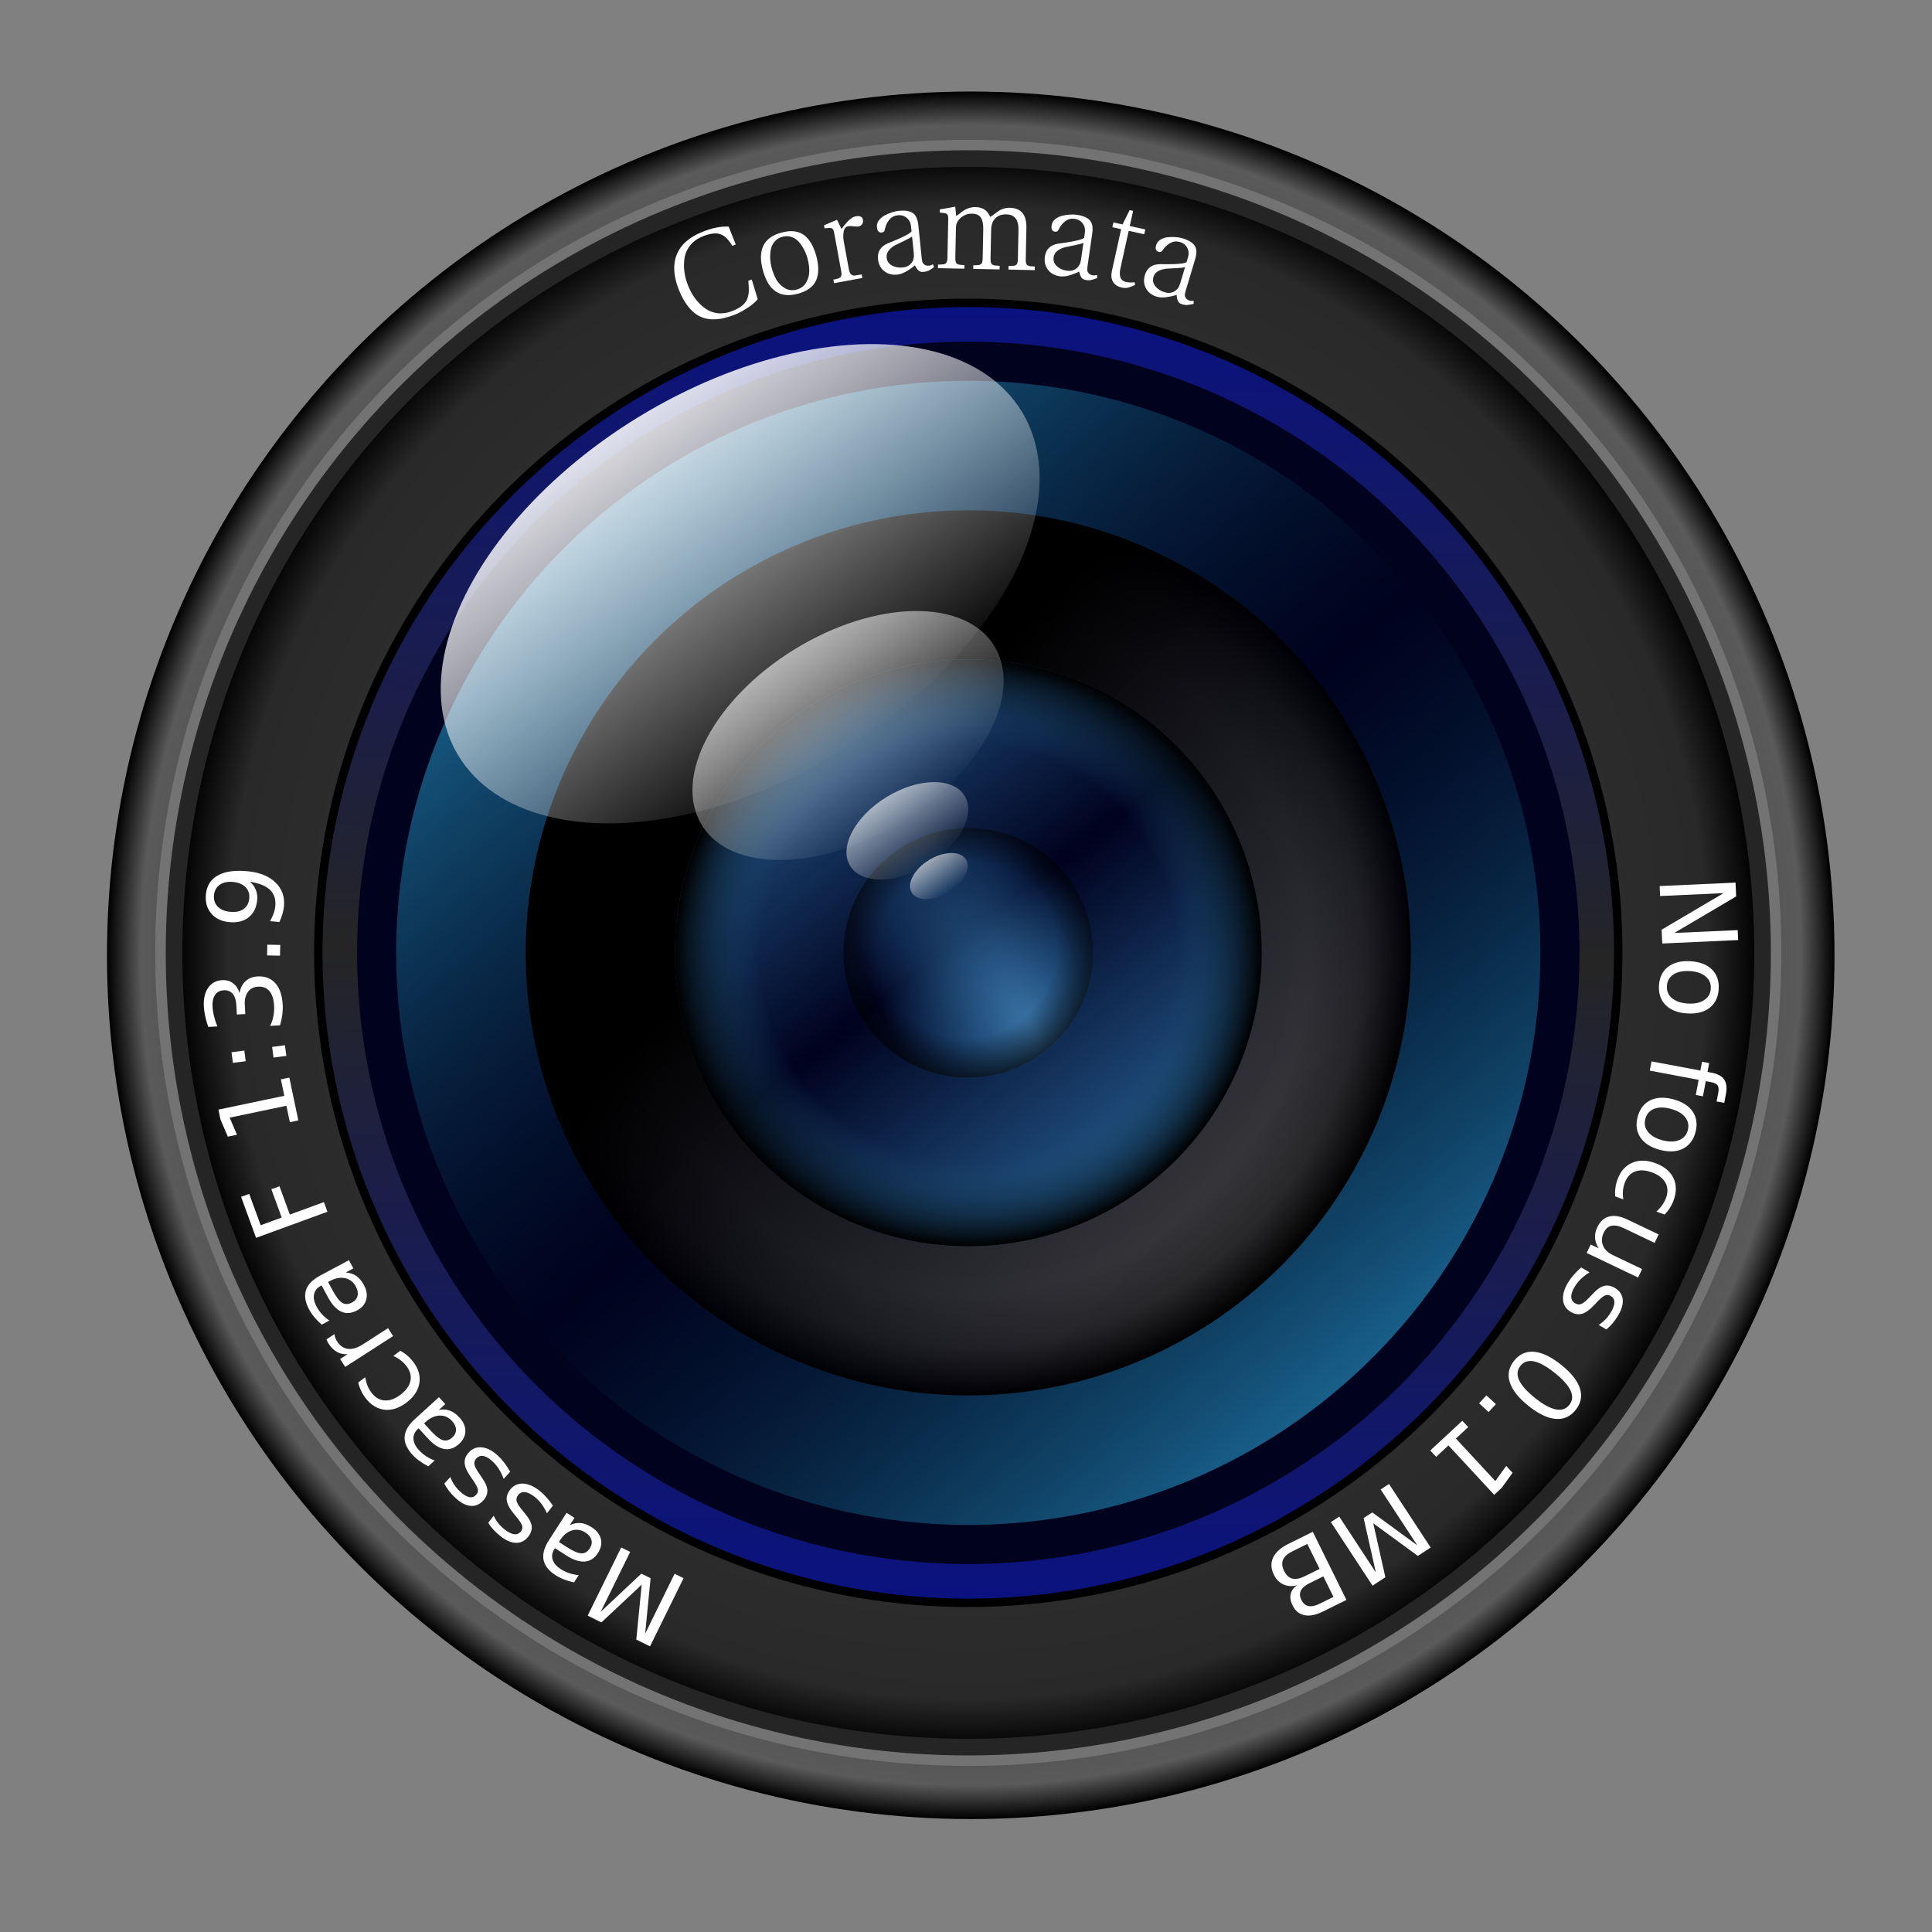 <?xml version="1.0" encoding="UTF-8" standalone="no"?>
<!-- Created with Inkscape (http://www.inkscape.org/) -->

<svg
   xmlns:dc="http://purl.org/dc/elements/1.1/"
   xmlns:cc="http://creativecommons.org/ns#"
   xmlns:rdf="http://www.w3.org/1999/02/22-rdf-syntax-ns#"
   xmlns:svg="http://www.w3.org/2000/svg"
   xmlns="http://www.w3.org/2000/svg"
   xmlns:xlink="http://www.w3.org/1999/xlink"
   xmlns:sodipodi="http://sodipodi.sourceforge.net/DTD/sodipodi-0.dtd"
   xmlns:inkscape="http://www.inkscape.org/namespaces/inkscape"
   id="svg2"
   version="1.1"
   inkscape:version="0.91 r13725"
   width="255"
   height="255"
   viewBox="0 0 255 255"
   sodipodi:docname="objetivo_png-1.svg">
  <rect x="0" y="0" width="255" height="255" fill="#808080" stroke="none"/>
  <defs
     id="defs6">
    <linearGradient
       id="linearGradient4315"
       inkscape:collect="always">
      <stop
         id="stop4317"
         offset="0"
         style="stop-color:#ffffff;stop-opacity:0.6" />
      <stop
         id="stop4319"
         offset="1"
         style="stop-color:#ffffff;stop-opacity:0;" />
    </linearGradient>
    <linearGradient
       inkscape:collect="always"
       id="linearGradient4303">
      <stop
         style="stop-color:#ffffff;stop-opacity:0.872"
         offset="0"
         id="stop4305" />
      <stop
         style="stop-color:#ffffff;stop-opacity:0;"
         offset="1"
         id="stop4307" />
    </linearGradient>
    <linearGradient
       id="linearGradient4293"
       inkscape:collect="always">
      <stop
         id="stop4295"
         offset="0"
         style="stop-color:#000000;stop-opacity:0" />
      <stop
         style="stop-color:#000000;stop-opacity:0"
         offset="0.588"
         id="stop4299" />
      <stop
         id="stop4297"
         offset="1"
         style="stop-color:#000000;stop-opacity:1" />
    </linearGradient>
    <linearGradient
       inkscape:collect="always"
       id="linearGradient4275">
      <stop
         style="stop-color:#3b74a6;stop-opacity:1"
         offset="0"
         id="stop4277" />
      <stop
         style="stop-color:#256ba2;stop-opacity:0"
         offset="1"
         id="stop4279" />
    </linearGradient>
    <linearGradient
       id="linearGradient4253-3"
       inkscape:collect="always">
      <stop
         id="stop4265"
         offset="0"
         style="stop-color:#00021e;stop-opacity:0" />
      <stop
         style="stop-color:#1e547a;stop-opacity:0"
         offset="0.712"
         id="stop4271" />
      <stop
         id="stop4267"
         offset="1"
         style="stop-color:#000000;stop-opacity:1" />
    </linearGradient>
    <linearGradient
       inkscape:collect="always"
       id="linearGradient4253">
      <stop
         style="stop-color:#00021e;stop-opacity:1;"
         offset="0"
         id="stop4255" />
      <stop
         style="stop-color:#276196;stop-opacity:1"
         offset="1"
         id="stop4257" />
    </linearGradient>
    <linearGradient
       inkscape:collect="always"
       id="linearGradient4229">
      <stop
         style="stop-color:#000000;stop-opacity:1"
         offset="0"
         id="stop4231" />
      <stop
         style="stop-color:#00021e;stop-opacity:0;"
         offset="1"
         id="stop4233" />
    </linearGradient>
    <linearGradient
       inkscape:collect="always"
       id="linearGradient4194">
      <stop
         style="stop-color:#363636;stop-opacity:1"
         offset="0"
         id="stop4196" />
      <stop
         id="stop4225"
         offset="0.77"
         style="stop-color:#404040;stop-opacity:1" />
      <stop
         id="stop4223"
         offset="0.892"
         style="stop-color:#2c2c2c;stop-opacity:1" />
      <stop
         style="stop-color:#000000;stop-opacity:1"
         offset="1"
         id="stop4198" />
    </linearGradient>
    <linearGradient
       inkscape:collect="always"
       id="linearGradient4184">
      <stop
         style="stop-color:#19628c;stop-opacity:1"
         offset="0"
         id="stop4186" />
      <stop
         style="stop-color:#062d44;stop-opacity:0;"
         offset="1"
         id="stop4188" />
    </linearGradient>
    <linearGradient
       inkscape:collect="always"
       id="linearGradient4170">
      <stop
         style="stop-color:#252525;stop-opacity:1;"
         offset="0"
         id="stop4172" />
      <stop
         style="stop-color:#0a1282;stop-opacity:1"
         offset="1"
         id="stop4174" />
    </linearGradient>
    <linearGradient
       inkscape:collect="always"
       id="linearGradient4156">
      <stop
         style="stop-color:#404040;stop-opacity:1"
         offset="0"
         id="stop4158" />
      <stop
         id="stop4166"
         offset="0.935"
         style="stop-color:#292929;stop-opacity:1" />
      <stop
         style="stop-color:#000000;stop-opacity:1"
         offset="1"
         id="stop4160" />
    </linearGradient>
    <linearGradient
       inkscape:collect="always"
       id="linearGradient4140">
      <stop
         style="stop-color:#404040;stop-opacity:1"
         offset="0"
         id="stop4142" />
      <stop
         id="stop4148"
         offset="0.542"
         style="stop-color:#232323;stop-opacity:1" />
      <stop
         style="stop-color:#5a5a5a;stop-opacity:1"
         offset="0.961"
         id="stop4150" />
      <stop
         style="stop-color:#000000;stop-opacity:1"
         offset="1"
         id="stop4144" />
    </linearGradient>
    <radialGradient
       inkscape:collect="always"
       xlink:href="#linearGradient4140"
       id="radialGradient4146"
       cx="126.613"
       cy="127.742"
       fx="126.613"
       fy="127.742"
       r="114.006"
       gradientUnits="userSpaceOnUse"
       gradientTransform="translate(-3.548,-1.935)" />
    <radialGradient
       inkscape:collect="always"
       xlink:href="#linearGradient4156"
       id="radialGradient4164"
       cx="122.742"
       cy="125.484"
       fx="122.742"
       fy="125.484"
       r="103.737"
       gradientUnits="userSpaceOnUse"
       gradientTransform="matrix(1.005,-0.043,0.043,1.015,-6.101,3.328)" />
    <linearGradient
       inkscape:collect="always"
       xlink:href="#linearGradient4170"
       id="linearGradient4176"
       x1="129.945"
       y1="125.806"
       x2="131.345"
       y2="39.677"
       gradientUnits="userSpaceOnUse"
       spreadMethod="reflect" />
    <linearGradient
       inkscape:collect="always"
       xlink:href="#linearGradient4184"
       id="linearGradient4190"
       x1="73.686"
       y1="69.677"
       x2="122.443"
       y2="127.419"
       gradientUnits="userSpaceOnUse"
       spreadMethod="reflect" />
    <radialGradient
       inkscape:collect="always"
       xlink:href="#linearGradient4194"
       id="radialGradient4202"
       cx="122.742"
       cy="125.484"
       fx="122.742"
       fy="125.484"
       r="58.411"
       gradientUnits="userSpaceOnUse" />
    <linearGradient
       inkscape:collect="always"
       xlink:href="#linearGradient4229"
       id="linearGradient4235"
       x1="106.129"
       y1="108.226"
       x2="167.419"
       y2="165"
       gradientUnits="userSpaceOnUse" />
    <linearGradient
       inkscape:collect="always"
       xlink:href="#linearGradient4253"
       id="linearGradient4259"
       x1="119.815"
       y1="125.161"
       x2="145.992"
       y2="158.71"
       gradientUnits="userSpaceOnUse"
       spreadMethod="reflect" />
    <radialGradient
       inkscape:collect="always"
       xlink:href="#linearGradient4253-3"
       id="radialGradient4269"
       cx="122.742"
       cy="125.484"
       fx="122.742"
       fy="125.484"
       r="38.733"
       gradientUnits="userSpaceOnUse"
       spreadMethod="reflect" />
    <radialGradient
       inkscape:collect="always"
       xlink:href="#linearGradient4275"
       id="radialGradient4281"
       cx="131.452"
       cy="135.806"
       fx="131.452"
       fy="135.806"
       r="16.475"
       gradientUnits="userSpaceOnUse"
       gradientTransform="matrix(0.827,-0.562,1.253,1.842,-147.411,-40.398)" />
    <radialGradient
       inkscape:collect="always"
       xlink:href="#linearGradient4293"
       id="radialGradient4291"
       gradientUnits="userSpaceOnUse"
       gradientTransform="matrix(0.97,-0.756,0.733,0.941,-99.453,100.465)"
       cx="130.179"
       cy="130.74"
       fx="130.179"
       fy="130.74"
       r="16.475" />
    <linearGradient
       inkscape:collect="always"
       xlink:href="#linearGradient4303"
       id="linearGradient4309"
       x1="37.423"
       y1="87.74"
       x2="41.283"
       y2="140.411"
       gradientUnits="userSpaceOnUse" />
    <linearGradient
       inkscape:collect="always"
       xlink:href="#linearGradient4315"
       id="linearGradient4313"
       gradientUnits="userSpaceOnUse"
       x1="37.423"
       y1="87.74"
       x2="41.283"
       y2="140.411"
       gradientTransform="matrix(0.52,0,0,0.52,20.399,79.211)" />
    <linearGradient
       inkscape:collect="always"
       xlink:href="#linearGradient4315"
       id="linearGradient4323"
       gradientUnits="userSpaceOnUse"
       gradientTransform="matrix(0.203,0,0,0.203,32.822,130.017)"
       x1="37.423"
       y1="87.74"
       x2="41.283"
       y2="140.411" />
    <linearGradient
       inkscape:collect="always"
       xlink:href="#linearGradient4315"
       id="linearGradient4327"
       gradientUnits="userSpaceOnUse"
       gradientTransform="matrix(0.096,0,0,0.096,37.422,149.466)"
       x1="37.423"
       y1="87.74"
       x2="41.283"
       y2="140.411" />
  </defs>
  <sodipodi:namedview
     pagecolor="#ffffff"
     bordercolor="#666666"
     borderopacity="1"
     objecttolerance="10"
     gridtolerance="10"
     guidetolerance="10"
     inkscape:pageopacity="0"
     inkscape:pageshadow="2"
     inkscape:window-width="1920"
     inkscape:window-height="1056"
     id="namedview4"
     showgrid="false"
     inkscape:zoom="3.5568627"
     inkscape:cx="127.5"
     inkscape:cy="127.5"
     inkscape:window-x="0"
     inkscape:window-y="0"
     inkscape:window-maximized="1"
     inkscape:current-layer="svg2" />
  <g
     id="g4426"
     transform="translate(5.061,0.281)">
    <circle
       r="114.006"
       cy="125.806"
       cx="123.065"
       id="path4138"
       style="opacity:1;fill:url(#radialGradient4146);fill-opacity:1;stroke:none;stroke-width:1.453;stroke-linecap:round;stroke-miterlimit:4;stroke-dasharray:none;stroke-opacity:1" />
    <circle
       r="106.621"
       cy="125.484"
       cx="122.742"
       id="path4152"
       style="opacity:1;fill:#252525;fill-opacity:1;stroke:#737373;stroke-width:1.383;stroke-linecap:round;stroke-miterlimit:4;stroke-dasharray:none;stroke-opacity:1" />
    <circle
       style="opacity:1;fill:url(#radialGradient4164);fill-opacity:1;stroke:none;stroke-width:1.346;stroke-linecap:round;stroke-miterlimit:4;stroke-dasharray:none;stroke-opacity:1"
       id="circle4154"
       cx="122.742"
       cy="125.484"
       r="103.737" />
    <circle
       style="opacity:1;fill:url(#linearGradient4176);fill-opacity:1;stroke:#000000;stroke-width:1.113;stroke-linecap:round;stroke-miterlimit:4;stroke-dasharray:none;stroke-opacity:1"
       id="circle4168"
       cx="122.742"
       cy="125.484"
       r="85.789" />
    <circle
       r="80.669"
       cy="125.484"
       cx="122.742"
       id="circle4178"
       style="opacity:1;fill:#00021e;fill-opacity:1;stroke:none;stroke-width:1.03;stroke-linecap:round;stroke-miterlimit:4;stroke-dasharray:none;stroke-opacity:1" />
    <circle
       style="opacity:1;fill:url(#linearGradient4190);fill-opacity:1;stroke:none;stroke-width:1.03;stroke-linecap:round;stroke-miterlimit:4;stroke-dasharray:none;stroke-opacity:1"
       id="circle4182"
       cx="122.742"
       cy="125.484"
       r="75.508" />
    <circle
       style="opacity:1;fill:url(#radialGradient4202);fill-opacity:1;stroke:none;stroke-width:1.03;stroke-linecap:round;stroke-miterlimit:4;stroke-dasharray:none;stroke-opacity:1"
       id="circle4192"
       cx="122.742"
       cy="125.484"
       r="58.411" />
    <circle
       style="opacity:1;fill:url(#linearGradient4235);fill-opacity:1;stroke:none;stroke-width:1.03;stroke-linecap:round;stroke-miterlimit:4;stroke-dasharray:none;stroke-opacity:1"
       id="circle4227"
       cx="122.742"
       cy="125.484"
       r="58.088" />
    <circle
       style="opacity:1;fill:url(#linearGradient4259);fill-opacity:1;stroke:none;stroke-width:1.03;stroke-linecap:round;stroke-miterlimit:4;stroke-dasharray:none;stroke-opacity:1"
       id="circle4251"
       cx="122.742"
       cy="125.484"
       r="38.733" />
    <circle
       r="38.733"
       cy="125.484"
       cx="122.742"
       id="circle4261"
       style="opacity:1;fill:url(#radialGradient4269);fill-opacity:1;stroke:none;stroke-width:1.03;stroke-linecap:round;stroke-miterlimit:4;stroke-dasharray:none;stroke-opacity:1" />
    <circle
       style="opacity:1;fill:url(#radialGradient4281);fill-opacity:1;stroke:none;stroke-width:1.03;stroke-linecap:round;stroke-miterlimit:4;stroke-dasharray:none;stroke-opacity:1"
       id="circle4273"
       cx="122.742"
       cy="125.484"
       r="16.475" />
    <circle
       r="16.475"
       cy="125.484"
       cx="122.742"
       id="circle4283"
       style="opacity:1;fill:url(#radialGradient4291);fill-opacity:1;stroke:none;stroke-width:1.03;stroke-linecap:round;stroke-miterlimit:4;stroke-dasharray:none;stroke-opacity:1" />
    <ellipse
       style="opacity:1;fill:url(#linearGradient4313);fill-opacity:1;stroke:none;stroke-width:1.4;stroke-linecap:round;stroke-miterlimit:4;stroke-dasharray:none;stroke-opacity:1"
       id="ellipse4311"
       cx="40.628"
       cy="138.342"
       rx="22.633"
       ry="13.388"
       transform="matrix(0.853,-0.522,0.522,0.853,0,0)" />
    <ellipse
       transform="matrix(0.853,-0.522,0.522,0.853,0,0)"
       ry="25.772"
       rx="43.567"
       cy="113.823"
       cx="38.94"
       id="path4301"
       style="opacity:1;fill:url(#linearGradient4309);fill-opacity:1;stroke:none;stroke-width:1.4;stroke-linecap:round;stroke-miterlimit:4;stroke-dasharray:none;stroke-opacity:1" />
    <ellipse
       transform="matrix(0.853,-0.522,0.522,0.853,0,0)"
       ry="5.24"
       rx="8.857"
       cy="153.158"
       cx="40.739"
       id="ellipse4321"
       style="opacity:1;fill:url(#linearGradient4323);fill-opacity:1;stroke:none;stroke-width:1.4;stroke-linecap:round;stroke-miterlimit:4;stroke-dasharray:none;stroke-opacity:1" />
    <ellipse
       style="opacity:1;fill:url(#linearGradient4327);fill-opacity:1;stroke:none;stroke-width:1.4;stroke-linecap:round;stroke-miterlimit:4;stroke-dasharray:none;stroke-opacity:1"
       id="ellipse4325"
       cx="41.168"
       cy="160.417"
       rx="4.191"
       ry="2.479"
       transform="matrix(0.853,-0.522,0.522,0.853,0,0)" />
    <g
       transform="matrix(-0.424,-0.906,0.906,-0.424,62.384,288.258)"
       id="text4331"
       style="font-style:normal;font-variant:normal;font-weight:normal;font-stretch:normal;font-size:16.25px;line-height:125%;font-family:UnBatang;-inkscape-font-specification:UnBatang;letter-spacing:0px;word-spacing:0px;fill:#ffffff;fill-opacity:1;stroke:none;stroke-width:1px;stroke-linecap:butt;stroke-linejoin:miter;stroke-opacity:1"
       inkscape:transform-center-y="-5.9309695"
       inkscape:transform-center-x="1.3471376">
      <path
         inkscape:connector-curvature="0"
         id="path4339"
         d="m 214.393,135.406 -2.695,-0.391 q -0.332,-0.704 -0.466,-1.721 -0.15,-1.018 -0.097,-1.894 0.176,-2.903 1.653,-4.182 1.494,-1.277 4.462,-1.098 2.871,0.174 4.308,1.71 1.453,1.553 1.282,4.375 -0.127,2.092 -0.841,3.4 l -2.53,-0.153 0.029,-0.487 q 1.408,-0.126 2.049,-0.771 0.64,-0.629 0.735,-2.186 0.067,-1.103 -0.336,-1.974 -0.403,-0.871 -1.152,-1.405 -0.734,-0.517 -1.644,-0.816 -0.91,-0.299 -1.932,-0.361 -1.006,-0.061 -1.929,0.127 -0.923,0.188 -1.731,0.628 -0.792,0.44 -1.296,1.24 -0.489,0.817 -0.554,1.887 -0.052,0.86 0.091,1.454 0.158,0.612 0.541,1.01 0.399,0.399 0.858,0.622 0.474,0.24 1.223,0.497 l -0.029,0.487 z" />
      <path
         inkscape:connector-curvature="0"
         id="path4341"
         d="m 216.806,144.118 q -1.204,0.665 -3.205,0.318 -2.001,-0.347 -2.911,-1.379 -0.909,-1.032 -0.579,-2.937 0.622,-3.586 4.737,-2.872 4.115,0.714 3.492,4.301 -0.331,1.905 -1.535,2.57 z m -3,-0.867 q 0.592,0.103 1.191,0.075 0.612,-0.009 1.201,-0.171 0.605,-0.159 1.027,-0.597 0.438,-0.435 0.555,-1.108 0.114,-0.656 -0.152,-1.214 -0.253,-0.539 -0.766,-0.908 -0.516,-0.353 -1.086,-0.584 -0.557,-0.212 -1.133,-0.312 -0.881,-0.153 -1.666,-0.091 -0.789,0.077 -1.478,0.535 -0.676,0.476 -0.826,1.341 -0.153,0.881 0.326,1.541 0.476,0.676 1.195,0.999 0.716,0.339 1.613,0.494 z" />
      <path
         inkscape:connector-curvature="0"
         id="path4343"
         d="m 215.293,152.031 q -0.299,-0.078 -0.465,-0.34 -0.151,-0.258 -0.069,-0.572 0.041,-0.157 0.278,-0.549 0.253,-0.387 0.327,-0.67 0.123,-0.472 -0.416,-0.848 -0.544,-0.361 -1.126,-0.513 l -3.679,-0.963 q -0.487,-0.128 -0.741,0.008 -0.254,0.135 -0.34,0.465 -0.075,0.35 -0.221,0.782 l -0.456,-0.119 0.963,-3.679 0.456,0.119 q -0.071,0.334 -0.113,0.558 -0.042,0.224 -2.8e-4,0.386 0.042,0.162 0.198,0.27 0.172,0.112 0.518,0.203 l 4.952,1.296 q 0.393,0.103 0.583,0.018 0.19,-0.085 0.272,-0.332 0.077,-0.232 0.219,-0.581 l 0.393,0.103 -0.068,1.864 -1.348,0.017 q 0.128,0.218 0.278,0.543 0.15,0.325 0.273,0.626 0.123,0.301 0.17,0.632 0.063,0.336 -0.007,0.603 -0.218,0.833 -0.831,0.673 z" />
      <path
         inkscape:connector-curvature="0"
         id="path4345"
         d="m 205.673,157.882 q -0.092,-0.428 -0.108,-0.777 -0.021,-0.334 0.118,-0.733 0.139,-0.399 0.444,-0.534 0.32,-0.129 0.824,-0.143 -0.434,-1.717 -0.124,-2.607 0.342,-0.982 1.154,-1.388 0.812,-0.405 1.794,-0.063 1.366,0.476 1.329,2.063 -0.048,0.482 -0.075,1.798 -0.013,1.321 0.167,1.693 l 0.645,0.224 q 0.66,0.23 1.234,-0.035 0.589,-0.259 0.83,-0.95 0.219,-0.629 -0.056,-1.224 -0.275,-0.595 -0.844,-1.034 -0.147,-0.12 -0.213,-0.178 -0.051,-0.052 -0.08,-0.166 -0.029,-0.113 0.024,-0.267 0.182,-0.522 0.903,-0.271 0.445,0.155 0.691,0.585 0.241,0.445 0.28,0.975 0.034,0.545 -0.034,1.038 -0.058,0.513 -0.192,0.897 -0.417,1.197 -1.049,1.579 -0.617,0.387 -1.783,-0.019 l -3.944,-1.374 q -0.414,-0.144 -0.64,-0.188 -0.231,-0.029 -0.484,0.107 -0.238,0.141 -0.372,0.524 -0.032,0.092 -0.04,0.262 0.003,0.19 0.002,0.242 l -0.4,-0.036 z m 2.731,-1.664 2.164,0.754 q -0.083,-0.356 -0.083,-1.096 -0.006,-0.725 -0.013,-1.295 -0.008,-0.571 -0.247,-1.119 -0.245,-0.533 -0.766,-0.714 -0.645,-0.224 -1.236,0.189 -0.581,0.434 -0.843,1.186 -0.246,0.706 0.04,1.27 0.28,0.579 0.986,0.825 z" />
      <path
         inkscape:connector-curvature="0"
         id="path4347"
         d="m 199.678,169.755 1.538,-3.119 0.423,0.208 q -0.136,0.313 -0.222,0.524 -0.093,0.226 -0.078,0.378 0.008,0.167 0.14,0.304 0.146,0.145 0.467,0.303 l 3.439,1.696 q 1.822,0.899 2.548,-0.573 0.417,-0.845 0.137,-1.563 -0.273,-0.696 -1.118,-1.113 l -3.41,-1.682 q -0.321,-0.158 -0.524,-0.186 -0.189,-0.021 -0.327,0.074 -0.138,0.095 -0.253,0.292 -0.115,0.197 -0.281,0.496 l -0.423,-0.208 1.538,-3.119 0.423,0.208 q -0.136,0.313 -0.222,0.524 -0.093,0.226 -0.078,0.378 0.008,0.167 0.14,0.304 0.146,0.145 0.467,0.303 l 3.439,1.696 q 0.874,0.431 1.485,0.37 0.625,-0.054 1.027,-0.87 0.266,-0.539 0.197,-1.171 -0.061,-0.61 -0.427,-1.081 -0.19,-0.239 -0.715,-0.498 l -3.41,-1.682 q -0.321,-0.158 -0.524,-0.186 -0.189,-0.021 -0.327,0.074 -0.138,0.095 -0.253,0.292 -0.115,0.197 -0.281,0.496 l -0.423,-0.208 1.538,-3.119 0.423,0.208 q -0.136,0.313 -0.222,0.524 -0.093,0.226 -0.078,0.378 0.008,0.167 0.14,0.304 0.146,0.145 0.467,0.303 l 4.591,2.264 q 0.364,0.18 0.568,0.135 0.203,-0.045 0.333,-0.271 0.122,-0.211 0.331,-0.525 l 0.364,0.18 -0.534,2.001 -1.172,-0.415 q 0.09,0.552 0.194,0.966 0.097,0.428 0.063,0.901 -0.041,0.487 -0.264,0.939 -0.323,0.656 -0.787,0.934 -0.449,0.286 -1.212,0.29 0.031,0.305 0.128,0.733 0.09,0.443 0.127,0.697 0.038,0.254 -0.018,0.625 -0.049,0.393 -0.236,0.772 -0.999,2.026 -3.316,0.883 l -3.731,-1.84 q -0.321,-0.158 -0.524,-0.186 -0.189,-0.021 -0.327,0.074 -0.138,0.095 -0.253,0.292 -0.115,0.197 -0.281,0.496 l -0.423,-0.208 z" />
      <path
         inkscape:connector-curvature="0"
         id="path4349"
         d="m 195.247,176.786 q 0.015,-0.437 0.085,-0.78 0.061,-0.329 0.293,-0.683 0.232,-0.353 0.56,-0.41 0.342,-0.048 0.834,0.062 -0.004,-1.771 0.513,-2.559 0.571,-0.869 1.457,-1.065 0.886,-0.196 1.756,0.375 1.209,0.793 0.788,2.324 -0.163,0.456 -0.51,1.725 -0.333,1.278 -0.249,1.683 l 0.571,0.374 q 0.584,0.383 1.205,0.266 0.635,-0.108 1.036,-0.72 0.366,-0.557 0.244,-1.201 -0.122,-0.644 -0.568,-1.208 -0.114,-0.152 -0.164,-0.224 -0.036,-0.063 -0.037,-0.18 -8.5e-4,-0.117 0.088,-0.253 0.303,-0.462 0.942,-0.043 0.394,0.259 0.528,0.735 0.125,0.49 0.034,1.014 -0.1,0.537 -0.286,0.998 -0.181,0.484 -0.404,0.823 -0.695,1.06 -1.401,1.277 -0.692,0.226 -1.725,-0.452 l -3.492,-2.291 q -0.367,-0.241 -0.575,-0.338 -0.217,-0.084 -0.496,-0.014 -0.265,0.079 -0.488,0.418 -0.053,0.082 -0.102,0.244 -0.044,0.185 -0.057,0.235 l -0.38,-0.132 z m 3.053,-0.951 1.916,1.257 q 0.006,-0.365 0.186,-1.083 0.171,-0.704 0.302,-1.26 0.131,-0.555 0.032,-1.145 -0.108,-0.576 -0.57,-0.879 -0.571,-0.374 -1.245,-0.117 -0.67,0.28 -1.106,0.945 -0.41,0.625 -0.27,1.241 0.131,0.63 0.756,1.04 z" />
      <path
         inkscape:connector-curvature="0"
         id="path4351"
         d="m 192.299,180.907 q -0.004,-0.475 0.056,-0.9 0.06,-0.425 0.347,-0.799 0.525,-0.683 1.198,-0.76 0.664,-0.064 1.36,0.471 l 4.485,3.445 0.723,-0.941 0.515,0.396 -0.752,0.979 1.317,1.647 -0.287,0.374 -1.624,-1.247 -1.277,1.662 -0.515,-0.396 1.277,-1.662 -3.995,-3.069 q -1.289,-0.99 -1.942,-0.139 -0.376,0.49 -0.535,1.044 l -0.35,-0.105 z" />
      <path
         inkscape:connector-curvature="0"
         id="path4353"
         d="m 186.765,186.846 q 0.079,-0.43 0.199,-0.759 0.109,-0.317 0.39,-0.632 0.281,-0.315 0.615,-0.322 0.345,0.004 0.816,0.184 0.258,-1.752 0.886,-2.455 0.693,-0.776 1.599,-0.838 0.906,-0.062 1.681,0.63 1.079,0.964 0.435,2.415 -0.229,0.427 -0.76,1.631 -0.518,1.215 -0.495,1.628 l 0.509,0.455 q 0.521,0.466 1.153,0.441 0.644,-0.013 1.131,-0.559 0.444,-0.497 0.418,-1.151 -0.025,-0.655 -0.383,-1.279 -0.09,-0.168 -0.129,-0.246 -0.027,-0.068 -0.01,-0.184 0.017,-0.116 0.125,-0.237 0.368,-0.412 0.938,0.097 0.351,0.314 0.414,0.805 0.051,0.503 -0.116,1.008 -0.178,0.516 -0.43,0.945 -0.251,0.451 -0.521,0.754 -0.844,0.945 -1.575,1.055 -0.718,0.121 -1.639,-0.702 l -3.115,-2.782 q -0.327,-0.292 -0.519,-0.42 -0.202,-0.115 -0.488,-0.088 -0.274,0.038 -0.545,0.341 -0.065,0.073 -0.137,0.226 -0.071,0.177 -0.091,0.224 l -0.356,-0.187 z m 3.16,-0.489 1.709,1.526 q 0.06,-0.36 0.344,-1.044 0.273,-0.671 0.485,-1.201 0.212,-0.53 0.201,-1.128 -0.021,-0.586 -0.434,-0.954 -0.509,-0.455 -1.214,-0.3 -0.704,0.178 -1.234,0.772 -0.498,0.557 -0.451,1.188 0.036,0.642 0.594,1.14 z" />
    </g>
    <g
       transform="matrix(-0.381,0.925,-0.925,-0.381,282.701,60.327)"
       id="text4355"
       style="font-style:normal;font-weight:normal;font-size:13.75px;line-height:125%;font-family:sans-serif;letter-spacing:0px;word-spacing:0px;fill:#ffffff;fill-opacity:1;stroke:none;stroke-width:1px;stroke-linecap:butt;stroke-linejoin:miter;stroke-opacity:1">
      <path
         inkscape:connector-curvature="0"
         id="path4366"
         d="m 221.712,127.022 -0.134,2.016 -6.976,2.099 6.635,3.019 -0.134,2.016 -10.002,-0.666 0.088,-1.32 8.782,0.585 -6.688,-3.036 0.091,-1.36 7.032,-2.122 -8.782,-0.585 0.087,-1.313 10.002,0.666 z" />
      <path
         inkscape:connector-curvature="0"
         id="path4368"
         d="m 213.781,142.17 q 0.27,-1.473 0.038,-2.102 -0.233,-0.63 -1.045,-0.779 -0.647,-0.119 -1.108,0.234 -0.455,0.36 -0.59,1.093 -0.185,1.01 0.416,1.749 0.607,0.746 1.796,0.964 l 0.271,0.05 0.222,-1.208 z m 0.057,2.516 -4.22,-0.775 0.223,-1.215 1.123,0.206 q -0.597,-0.54 -0.807,-1.22 -0.203,-0.679 -0.038,-1.577 0.209,-1.136 0.966,-1.693 0.763,-0.549 1.833,-0.353 1.248,0.229 1.729,1.178 0.48,0.955 0.176,2.613 l -0.313,1.704 0.119,0.022 q 0.839,0.154 1.396,-0.317 0.563,-0.463 0.746,-1.46 0.116,-0.634 0.075,-1.263 -0.042,-0.629 -0.243,-1.239 l 1.123,0.206 q 0.135,0.714 0.145,1.365 0.017,0.652 -0.092,1.246 -0.295,1.605 -1.272,2.244 -0.978,0.64 -2.668,0.329 z" />
      <path
         inkscape:connector-curvature="0"
         id="path4370"
         d="m 214.767,152.964 -1.126,-0.312 q 0.399,-0.433 0.679,-0.94 0.28,-0.508 0.442,-1.09 0.246,-0.886 0.098,-1.408 -0.15,-0.515 -0.693,-0.666 -0.414,-0.115 -0.741,0.136 -0.321,0.252 -0.8,1.151 l -0.204,0.382 q -0.624,1.193 -1.269,1.585 -0.641,0.401 -1.527,0.155 -1.009,-0.28 -1.375,-1.246 -0.368,-0.959 0.02,-2.356 0.162,-0.582 0.454,-1.184 0.284,-0.597 0.704,-1.233 l 1.229,0.341 q -0.526,0.565 -0.878,1.157 -0.346,0.594 -0.52,1.221 -0.233,0.841 -0.074,1.373 0.165,0.534 0.689,0.679 0.485,0.135 0.836,-0.123 0.349,-0.252 0.895,-1.291 l 0.212,-0.387 q 0.54,-1.042 1.155,-1.4 0.622,-0.357 1.463,-0.124 1.022,0.284 1.377,1.163 0.355,0.879 -0.015,2.212 -0.183,0.66 -0.442,1.215 -0.259,0.555 -0.589,0.993 z" />
      <path
         inkscape:connector-curvature="0"
         id="path4372"
         d="m 212.189,160.294 -1.096,-0.404 q 0.433,-0.399 0.754,-0.881 0.321,-0.483 0.53,-1.05 0.318,-0.863 0.213,-1.395 -0.107,-0.526 -0.636,-0.721 -0.403,-0.148 -0.75,0.074 -0.34,0.225 -0.892,1.081 l -0.234,0.364 q -0.719,1.137 -1.395,1.475 -0.671,0.347 -1.535,0.029 -0.983,-0.362 -1.269,-1.354 -0.288,-0.986 0.213,-2.347 0.209,-0.567 0.549,-1.143 0.332,-0.572 0.803,-1.171 l 1.197,0.441 q -0.571,0.52 -0.97,1.081 -0.393,0.563 -0.618,1.175 -0.302,0.819 -0.187,1.362 0.121,0.545 0.631,0.733 0.473,0.174 0.843,-0.055 0.368,-0.222 0.998,-1.214 l 0.243,-0.368 q 0.623,-0.994 1.266,-1.301 0.649,-0.305 1.468,-0.003 0.995,0.366 1.278,1.272 0.282,0.905 -0.196,2.203 -0.237,0.643 -0.54,1.175 -0.303,0.532 -0.669,0.941 z" />
      <path
         inkscape:connector-curvature="0"
         id="path4374"
         d="m 206.392,164.679 q 0.64,-1.353 0.578,-2.022 -0.063,-0.668 -0.809,-1.022 -0.595,-0.281 -1.131,-0.059 -0.533,0.231 -0.851,0.904 -0.439,0.929 -0.048,1.797 0.394,0.877 1.487,1.394 l 0.249,0.118 0.525,-1.111 z m -0.593,2.446 -3.878,-1.835 0.528,-1.117 1.032,0.488 q -0.438,-0.675 -0.466,-1.386 -0.021,-0.708 0.369,-1.534 0.494,-1.044 1.369,-1.387 0.879,-0.334 1.862,0.131 1.147,0.543 1.368,1.583 0.218,1.046 -0.503,2.57 l -0.741,1.566 0.109,0.052 q 0.771,0.365 1.431,0.053 0.663,-0.303 1.097,-1.219 0.276,-0.583 0.397,-1.201 0.122,-0.618 0.084,-1.26 l 1.032,0.488 q -0.053,0.725 -0.211,1.356 -0.151,0.634 -0.41,1.18 -0.698,1.475 -1.807,1.841 -1.109,0.366 -2.663,-0.369 z" />
      <path
         inkscape:connector-curvature="0"
         id="path4376"
         d="m 204.184,175.872 -0.995,-0.587 q 0.515,-0.304 0.906,-0.69 0.393,-0.376 0.666,-0.839 0.611,-1.035 0.289,-1.996 -0.316,-0.958 -1.501,-1.657 -1.185,-0.699 -2.182,-0.516 -0.991,0.187 -1.602,1.222 -0.273,0.463 -0.418,0.985 -0.142,0.532 -0.16,1.13 l -0.983,-0.58 q 0.054,-0.568 0.234,-1.109 0.176,-0.536 0.493,-1.073 0.863,-1.463 2.291,-1.782 1.428,-0.319 2.989,0.602 1.584,0.935 1.98,2.338 0.393,1.409 -0.501,2.924 -0.29,0.492 -0.67,0.898 -0.375,0.41 -0.836,0.73 z" />
      <path
         inkscape:connector-curvature="0"
         id="path4378"
         d="m 199.477,181.202 q 0.218,-0.102 0.404,-0.275 0.188,-0.164 0.356,-0.406 0.598,-0.86 0.359,-1.714 -0.238,-0.845 -1.285,-1.574 l -3.251,-2.263 0.71,-1.019 6.171,4.296 -0.71,1.019 -0.959,-0.667 q 0.34,0.711 0.253,1.411 -0.081,0.704 -0.591,1.437 -0.073,0.105 -0.178,0.22 -0.099,0.119 -0.234,0.254 l -1.045,-0.719 z" />
      <path
         inkscape:connector-curvature="0"
         id="path4380"
         d="m 194.216,183.654 q 0.951,-1.157 1.053,-1.82 0.102,-0.663 -0.536,-1.188 -0.508,-0.418 -1.082,-0.333 -0.573,0.094 -1.046,0.67 -0.652,0.794 -0.484,1.731 0.169,0.947 1.103,1.714 l 0.213,0.175 0.78,-0.949 z m -1.17,2.228 -3.314,-2.724 0.784,-0.954 0.882,0.725 q -0.261,-0.762 -0.114,-1.458 0.152,-0.692 0.731,-1.398 0.733,-0.892 1.666,-1.012 0.934,-0.11 1.774,0.58 0.98,0.806 0.941,1.868 -0.043,1.068 -1.113,2.37 l -1.1,1.338 0.093,0.077 q 0.659,0.541 1.375,0.4 0.717,-0.132 1.361,-0.915 0.409,-0.498 0.678,-1.068 0.269,-0.57 0.388,-1.202 l 0.882,0.725 q -0.228,0.69 -0.535,1.264 -0.301,0.578 -0.685,1.045 -1.036,1.26 -2.201,1.346 -1.165,0.085 -2.493,-1.006 z" />
      <path
         inkscape:connector-curvature="0"
         id="path4382"
         d="m 191.674,195.605 -4.249,3.889 -0.771,-0.842 3.249,-2.973 -1.994,-2.179 -2.932,2.683 -0.771,-0.842 2.932,-2.683 -3.232,-3.531 1,-0.916 6.767,7.394 z" />
      <path
         inkscape:connector-curvature="0"
         id="path4384"
         d="m 175.867,197.297 -1.832,1.246 4.301,6.323 1.721,-1.755 0.695,1.021 -1.71,1.748 -1.121,0.763 -4.996,-7.344 -1.832,1.246 -0.642,-0.944 4.774,-3.248 0.642,0.944 z" />
      <path
         inkscape:connector-curvature="0"
         id="path4386"
         d="m 168.804,202.536 -1.228,0.706 -0.849,-1.479 1.228,-0.706 0.849,1.479 z m 2.692,4.687 -1.228,0.706 -0.849,-1.479 1.228,-0.706 0.849,1.479 z" />
      <path
         inkscape:connector-curvature="0"
         id="path4388"
         d="m 162.647,209.919 q -0.968,0.231 -1.742,-0.129 -0.78,-0.357 -1.196,-1.23 -0.639,-1.339 -0.067,-2.512 0.571,-1.173 2.268,-1.982 0.57,-0.272 1.231,-0.446 0.652,-0.177 1.401,-0.259 l 0.564,1.182 q -0.651,-0.054 -1.329,0.083 -0.678,0.137 -1.339,0.452 -1.151,0.549 -1.535,1.29 -0.389,0.744 0.024,1.61 0.381,0.8 1.159,0.98 0.774,0.189 1.774,-0.288 l 1.054,-0.503 0.48,1.006 -1.103,0.526 q -0.903,0.431 -1.211,1.016 -0.305,0.592 0.018,1.271 0.332,0.697 1.006,0.83 0.67,0.142 1.591,-0.298 0.503,-0.24 1.027,-0.623 0.524,-0.384 1.105,-0.943 l 0.52,1.091 q -0.604,0.526 -1.164,0.912 -0.566,0.389 -1.105,0.646 -1.394,0.665 -2.509,0.416 -1.113,-0.243 -1.627,-1.322 -0.358,-0.751 -0.177,-1.478 0.185,-0.72 0.883,-1.299 z" />
      <path
         inkscape:connector-curvature="0"
         id="path4390"
         d="m 156.665,208.455 -1.321,0.512 -0.617,-1.59 1.321,-0.512 0.617,1.59 z" />
      <path
         inkscape:connector-curvature="0"
         id="path4392"
         d="m 151.977,208.633 0.359,1.182 q -0.558,-0.083 -1.097,-0.053 -0.538,0.03 -1.02,0.176 -1.285,0.39 -1.698,1.456 -0.418,1.074 0.021,2.864 0.205,-0.666 0.687,-1.135 0.482,-0.469 1.176,-0.68 1.439,-0.437 2.544,0.175 1.1,0.62 1.559,2.13 0.449,1.478 -0.154,2.636 -0.602,1.158 -2.054,1.599 -1.664,0.505 -2.926,-0.508 -1.266,-1.005 -2.004,-3.433 -0.689,-2.268 -0.021,-3.951 0.663,-1.675 2.481,-2.227 0.488,-0.148 1.019,-0.204 0.53,-0.056 1.129,-0.027 z m -1.348,4.851 q -0.874,0.265 -1.2,1.017 -0.332,0.754 -0.016,1.794 0.314,1.034 1.009,1.476 0.691,0.45 1.565,0.184 0.874,-0.265 1.204,-1.025 0.326,-0.752 0.012,-1.786 -0.316,-1.041 -1.005,-1.484 -0.695,-0.441 -1.569,-0.176 z" />
    </g>
    <g
       transform="matrix(0.995,-0.103,0.103,0.995,-9.639,12.75)"
       id="text4394"
       style="font-style:normal;font-weight:normal;font-size:13.75px;line-height:125%;font-family:sans-serif;letter-spacing:0px;word-spacing:0px;fill:#ffffff;fill-opacity:1;stroke:none;stroke-width:1px;stroke-linecap:butt;stroke-linejoin:miter;stroke-opacity:1">
      <path
         inkscape:connector-curvature="0"
         id="path4402"
         d="m 221.681,126.93 -0.105,1.823 -8.628,3.955 8.372,0.483 -0.076,1.314 -10.007,-0.577 0.105,-1.823 8.628,-3.955 -8.372,-0.483 0.076,-1.314 10.007,0.577 z" />
      <path
         inkscape:connector-curvature="0"
         id="path4404"
         d="m 216.991,140.513 q 0.162,-0.98 -0.513,-1.677 -0.668,-0.695 -1.999,-0.915 -1.332,-0.219 -2.193,0.217 -0.856,0.444 -1.018,1.431 -0.161,0.974 0.514,1.67 0.675,0.696 1.999,0.915 1.318,0.217 2.181,-0.226 0.869,-0.442 1.029,-1.416 z m 1.033,0.17 q -0.262,1.59 -1.445,2.327 -1.183,0.737 -3.011,0.436 -1.822,-0.3 -2.712,-1.379 -0.884,-1.078 -0.622,-2.668 0.263,-1.597 1.446,-2.334 1.189,-0.73 3.01,-0.429 1.828,0.301 2.713,1.373 0.884,1.078 0.621,2.674 z" />
      <path
         inkscape:connector-curvature="0"
         id="path4406"
         d="m 217.211,155.686 -0.985,-0.293 0.337,-1.133 q 0.189,-0.637 0.007,-0.965 -0.185,-0.321 -0.854,-0.52 l -0.637,-0.189 -0.58,1.95 -0.92,-0.274 0.58,-1.95 -6.287,-1.869 0.354,-1.191 6.287,1.869 0.337,-1.133 0.92,0.274 -0.337,1.133 0.502,0.149 q 1.203,0.358 1.584,1.08 0.387,0.724 0.025,1.941 l -0.333,1.12 z" />
      <path
         inkscape:connector-curvature="0"
         id="path4408"
         d="m 212.051,158.783 q 0.354,-0.928 -0.167,-1.746 -0.515,-0.815 -1.776,-1.296 -1.261,-0.481 -2.192,-0.226 -0.927,0.264 -1.284,1.199 -0.352,0.922 0.17,1.739 0.522,0.817 1.776,1.296 1.248,0.477 2.182,0.215 0.94,-0.259 1.292,-1.181 z m 0.978,0.374 q -0.575,1.505 -1.881,1.991 -1.307,0.486 -3.038,-0.175 -1.725,-0.659 -2.381,-1.894 -0.65,-1.233 -0.076,-2.738 0.577,-1.512 1.884,-1.997 1.31,-0.477 3.035,0.182 1.731,0.661 2.384,1.888 0.65,1.233 0.073,2.744 z" />
      <path
         inkscape:connector-curvature="0"
         id="path4410"
         d="m 207.857,169.533 -1.037,-0.509 q 0.49,-0.343 0.85,-0.757 0.363,-0.405 0.6,-0.887 0.529,-1.079 0.135,-2.013 -0.388,-0.931 -1.624,-1.537 -1.236,-0.606 -2.216,-0.346 -0.974,0.263 -1.503,1.342 -0.237,0.482 -0.341,1.014 -0.101,0.541 -0.072,1.139 l -1.025,-0.503 q 0.011,-0.571 0.148,-1.124 0.134,-0.547 0.409,-1.108 0.748,-1.525 2.147,-1.953 1.399,-0.428 3.026,0.37 1.652,0.81 2.155,2.178 0.5,1.374 -0.275,2.954 -0.251,0.512 -0.599,0.947 -0.342,0.438 -0.778,0.793 z" />
      <path
         inkscape:connector-curvature="0"
         id="path4412"
         d="m 202.927,169.689 3.884,2.374 -0.644,1.054 -3.844,-2.35 q -0.911,-0.557 -1.586,-0.482 -0.67,0.079 -1.104,0.789 -0.522,0.853 -0.279,1.679 0.239,0.831 1.179,1.405 l 3.637,2.224 -0.644,1.054 -6.415,-3.922 0.644,-1.054 0.985,0.602 q -0.35,-0.741 -0.324,-1.426 0.028,-0.676 0.437,-1.346 0.676,-1.106 1.713,-1.258 1.038,-0.153 2.361,0.656 z m 2.417,5.121 0,0 z" />
      <path
         inkscape:connector-curvature="0"
         id="path4414"
         d="m 198.647,183.816 -0.938,-0.697 q 0.528,-0.26 0.972,-0.633 0.444,-0.373 0.804,-0.858 0.548,-0.738 0.598,-1.278 0.046,-0.535 -0.407,-0.871 -0.345,-0.256 -0.741,-0.14 -0.39,0.12 -1.161,0.786 l -0.328,0.283 q -1.011,0.888 -1.754,1.022 -0.742,0.143 -1.48,-0.405 -0.841,-0.625 -0.835,-1.657 0.002,-1.027 0.867,-2.191 0.36,-0.485 0.85,-0.941 0.48,-0.455 1.101,-0.897 l 1.024,0.761 q -0.694,0.338 -1.236,0.763 -0.536,0.429 -0.925,0.952 -0.52,0.701 -0.564,1.254 -0.038,0.557 0.399,0.882 0.404,0.3 0.824,0.186 0.416,-0.109 1.3,-0.883 l 0.337,-0.285 q 0.879,-0.778 1.582,-0.891 0.708,-0.109 1.409,0.411 0.852,0.633 0.867,1.58 0.015,0.948 -0.81,2.058 -0.408,0.55 -0.849,0.975 -0.441,0.425 -0.907,0.715 z" />
      <path
         inkscape:connector-curvature="0"
         id="path4416"
         d="m 192.764,193.221 q 0.735,-0.746 0.371,-1.849 -0.364,-1.094 -1.836,-2.546 -1.468,-1.447 -2.572,-1.8 -1.104,-0.343 -1.839,0.402 -0.74,0.751 -0.376,1.845 0.364,1.104 1.832,2.551 1.473,1.452 2.576,1.795 1.104,0.353 1.844,-0.398 z m 0.765,0.754 q -1.183,1.2 -2.757,0.893 -1.574,-0.297 -3.381,-2.079 -1.802,-1.777 -2.127,-3.351 -0.324,-1.564 0.859,-2.764 1.183,-1.2 2.757,-0.903 1.574,0.307 3.376,2.084 1.807,1.782 2.132,3.346 0.325,1.574 -0.859,2.774 z" />
      <path
         inkscape:connector-curvature="0"
         id="path4418"
         d="m 183.142,192.127 -1.067,0.932 -1.122,-1.284 1.067,-0.932 1.122,1.284 z" />
      <path
         inkscape:connector-curvature="0"
         id="path4420"
         d="m 179.201,194.759 -1.772,1.331 4.592,6.115 1.637,-1.834 0.742,0.988 -1.626,1.826 -1.084,0.814 -5.334,-7.102 -1.772,1.331 -0.685,-0.913 4.617,-3.468 0.685,0.913 z" />
      <path
         inkscape:connector-curvature="0"
         id="path4422"
         d="m 172.634,210.052 -1.795,0.929 -5.406,-4.883 0.85,7.24 -1.795,0.929 -4.606,-8.903 1.175,-0.608 4.044,7.818 -0.863,-7.294 1.211,-0.626 5.455,4.919 -4.044,-7.818 1.169,-0.605 4.606,8.903 z" />
      <path
         inkscape:connector-curvature="0"
         id="path4424"
         d="m 157.773,211.351 -1.279,-3.442 -2.039,0.758 q -1.026,0.381 -1.36,0.985 -0.338,0.613 -0.013,1.487 0.327,0.881 0.979,1.112 0.648,0.239 1.673,-0.142 l 2.039,-0.758 z m 1.436,3.864 -1.053,-2.832 -1.882,0.699 q -0.931,0.346 -1.256,0.861 -0.328,0.523 -0.062,1.241 0.264,0.711 0.855,0.893 0.584,0.184 1.516,-0.162 l 1.882,-0.699 z m 1.66,0.572 -3.247,1.207 q -1.454,0.54 -2.465,0.229 -1.011,-0.312 -1.425,-1.426 -0.32,-0.862 -0.107,-1.522 0.213,-0.659 0.947,-1.075 -1.013,0.147 -1.767,-0.303 -0.759,-0.441 -1.114,-1.398 -0.468,-1.259 0.133,-2.263 0.601,-1.004 2.181,-1.591 l 3.373,-1.254 3.492,9.396 z" />
    </g>
  </g>
</svg>
